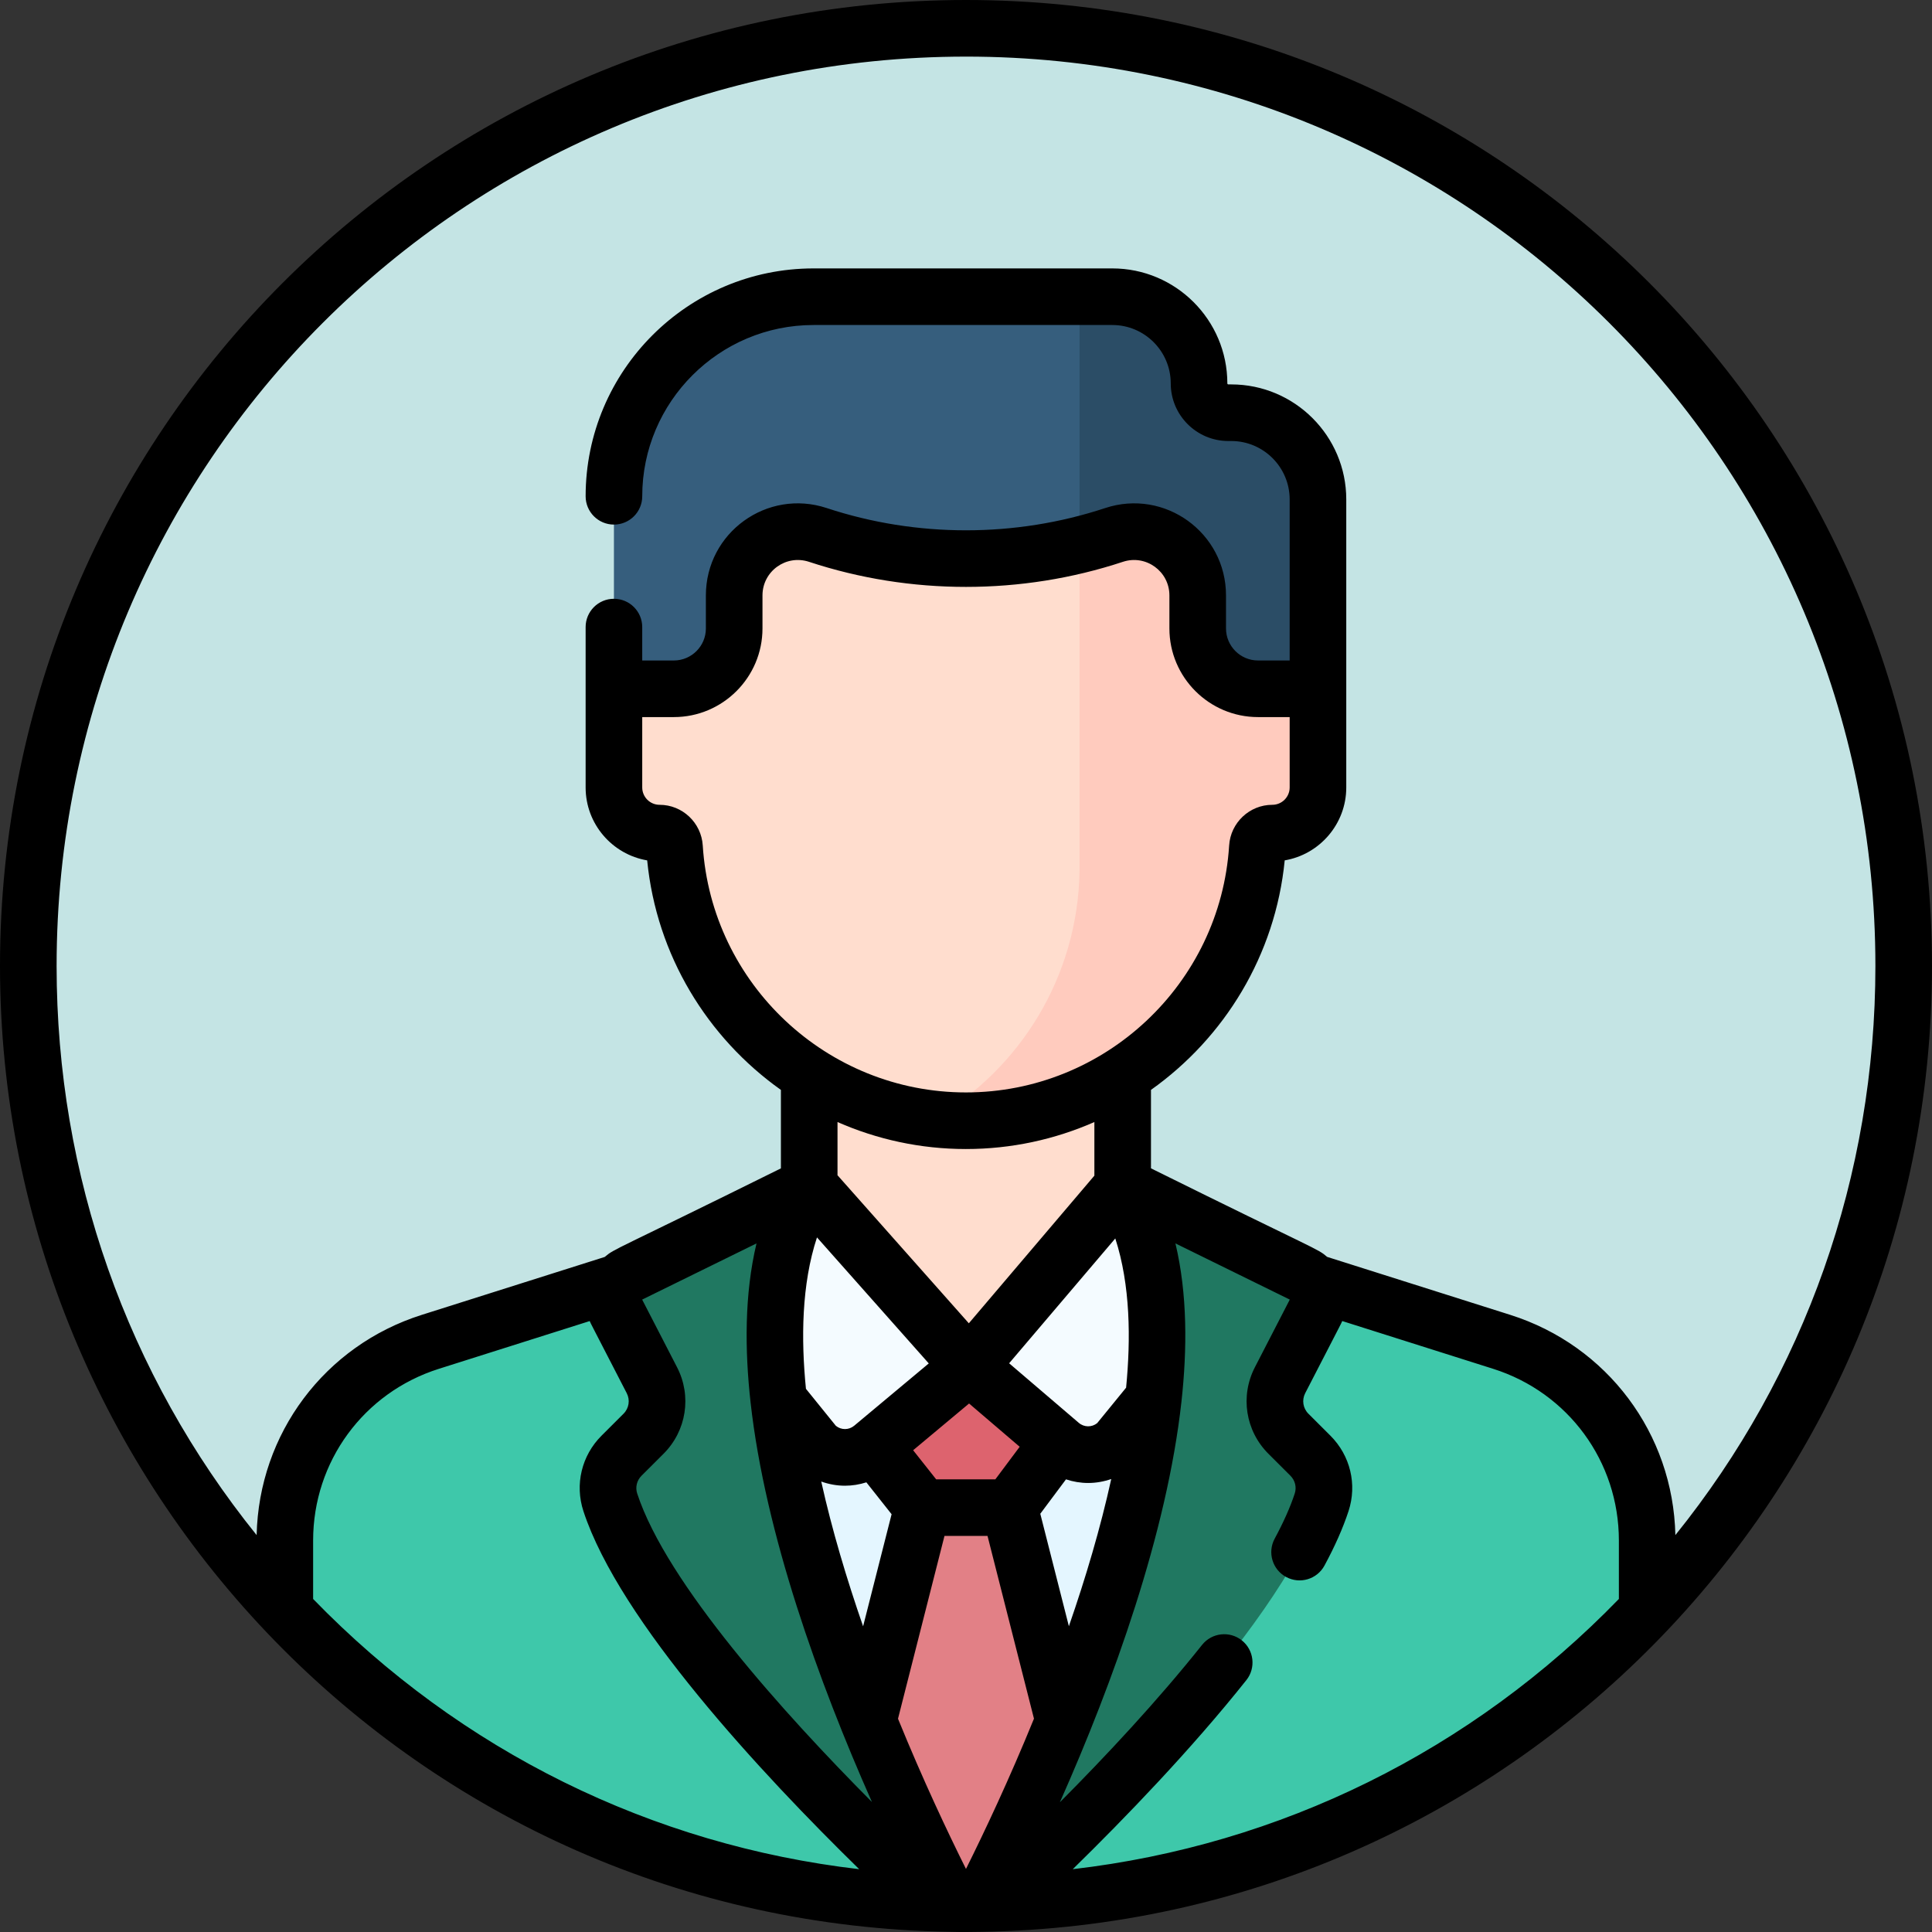 <svg id="Capa_1" enable-background="new 0 0 512 512" height="512" viewBox="0 0 512 512" width="512" xmlns="http://www.w3.org/2000/svg"><rect x="0" y="0" width="512" height="512" fill="#333333" stroke="none"/><g><g><circle cx="256" cy="256" fill="#C4E4E4" r="248.5"/><path d="m256 7.5c-10.701 0-21.245.677-31.59 1.99 122.327 15.519 216.911 119.969 216.911 246.51s-94.583 230.991-216.91 246.51c10.345 1.312 20.888 1.99 31.59 1.99 137.243 0 248.5-111.257 248.5-248.5s-111.258-248.5-248.501-248.5z" fill="#C4E4E4"/><g><g><g><path d="m317.757 101.611c0-12.692-10.289-22.98-22.98-22.98h-79.192c-29.21 0-52.889 23.679-52.889 52.889v58.721h186.578v-57.887c0-12.692-10.289-22.98-22.98-22.98h-.774c-4.288-.001-7.763-3.476-7.763-7.763z" fill="#365e7d"/><path d="m326.293 109.373h-.774c-4.286 0-7.761-3.475-7.761-7.761 0-12.692-10.289-22.98-22.98-22.98h-8.683v111.61h63.179v-57.887c-.001-12.694-10.289-22.982-22.981-22.982z" fill="#2b4d66"/><path d="m436.52 408.243c0-24.074-15.598-45.374-38.549-52.64l-67.844-21.48-74.111-2.605-74.142 2.605-67.844 21.48c-22.951 7.267-38.549 28.566-38.549 52.64v18.534c45.201 47.763 109.154 77.598 180.077 77.722 10.118-.016 20.101-.602 29.921-1.73 59.243-7.002 112.101-34.844 151.042-75.992v-18.534z" fill="#3EC8AA"/><path d="m436.52 426.778v-18.534c0-17.022-7.805-32.65-20.487-42.918-36.023 73.41-107.187 126.451-191.564 137.177 10.185 1.29 20.557 1.979 31.088 1.997 10.118-.016 20.101-.602 29.921-1.73 59.242-7.002 112.101-34.844 151.042-75.992z" fill="#3EC8AA"/><g><path d="m304.648 333.228-48.633-18.928-48.679 18.929c-11.664 55.313 31.592 145.35 44.889 171.221 1.11.017 2.217.047 3.331.049 1.408-.002 2.808-.042 4.211-.066 13.308-25.893 56.543-115.904 44.881-171.205z" fill="#e4f6ff"/></g><path d="m244.465 399.54-19.67 77.365 24.735 27.537c4.353.091 8.673.077 13.031-.044l24.694-27.282-19.718-77.575h-23.072z" fill="#e28086"/><path d="m249.498 504.407c2.014.053 4.032.089 6.058.092 2.345-.004 4.68-.045 7.01-.11l12.528-13.842c-9.861 3.459-20.006 6.315-30.391 8.521z" fill="#dd636e"/><g><g><g><g><g><g><g><g><path d="m297.521 326.068v-43.746h-83.073v43.746c0 22.94 41.537 47.998 41.537 47.998s41.536-25.058 41.536-47.998z" fill="#ffddce"/></g></g></g></g></g></g></g><path d="m349.273 182.535h-15.879c-8.831 0-15.991-7.159-15.991-15.991v-8.751c0-11.504-11.255-19.638-22.178-16.028-25.474 8.419-52.98 8.421-78.455.006l-.03-.01c-10.922-3.608-22.175 4.526-22.175 16.028v8.755c0 8.831-7.159 15.991-15.991 15.991h-15.879v26.149c0 6.682 5.417 12.098 12.098 12.098 2.108 0 3.824 1.652 3.956 3.755 2.551 40.447 36.144 72.467 77.234 72.467 41.09 0 74.683-32.02 77.234-72.467.133-2.104 1.848-3.755 3.956-3.755 6.682 0 12.098-5.417 12.098-12.098v-26.149z" fill="#ffddce"/><path d="m333.394 182.535c-8.831 0-15.991-7.159-15.991-15.991v-8.751c0-11.504-11.255-19.638-22.178-16.028-3.017.997-6.064 1.867-9.132 2.628v86.365c-.425 28.099-15.822 52.556-38.561 65.773 2.777.302 5.594.472 8.451.472 41.09 0 74.683-32.02 77.234-72.467.133-2.104 1.848-3.755 3.956-3.755 6.682 0 12.098-5.417 12.098-12.098v-26.149h-15.877z" fill="#ffcbbe"/></g><g fill="#f4fbff"><path d="m214.448 314.3-32.575 26.469 34.161 42.238c4.155 4.046 10.697 4.295 15.148.577l25.69-21.459z"/><path d="m297.536 314.3-40.665 47.824 24.146 20.645c4.424 3.782 10.995 3.592 15.192-.44l33.917-41.56z"/></g></g><path d="m214.448 314.3-47.813 23.49c-3.64 1.788-5.102 6.216-3.243 9.82l9.367 18.162c2.427 4.706 1.532 10.441-2.216 14.182-1.928 1.925-4.018 4.01-5.828 5.818-3.241 3.235-4.405 8.014-2.977 12.364 11.309 34.476 65.741 87.197 86.34 106.271 1.385.036 2.773.062 4.164.077-14.937-29.055-67.873-139.446-37.794-190.184z" fill="#207861"/><path d="m341.441 379.954c-3.748-3.741-4.643-9.476-2.216-14.182l9.367-18.162c1.859-3.604.397-8.032-3.243-9.82l-47.813-23.49c30.07 50.725-22.828 161.068-37.782 190.16 1.405-.024 2.808-.059 4.208-.106 20.642-19.118 74.985-71.774 86.284-106.219 1.427-4.35.263-9.13-2.977-12.364-1.811-1.807-3.9-3.892-5.828-5.817z" fill="#207861"/><path d="m256.872 362.124-25.297 21.127 12.889 16.289h23.071l12.89-17.251z" fill="#dd636e"/></g></g></g><path d="m512 256c0-141.484-114.497-256-256-256-141.483 0-256 114.496-256 256 0 137.856 110.237 253.735 251.891 255.95 2.406.108 7.632.007 7.733.006.042.001.22-.002.267-.003 139.746-2.07 252.109-115.949 252.109-255.953zm-256-241c133.193 0 241 107.788 241 241 0 55.528-18.667 108.18-53.009 150.819-.597-26.873-18.022-50.218-43.757-58.367l-48.521-15.362c-2.746-2.35-2.023-1.338-46.692-23.47v-20.787c19.475-13.828 32.961-35.657 35.441-60.827 9.247-1.568 16.312-9.636 16.312-19.322 0-14.366 0-61.595 0-76.331 0-16.807-13.673-30.48-30.48-30.48h-.774c-.144 0-.261-.117-.261-.261 0-16.807-13.673-30.48-30.48-30.48h-79.192c-33.299 0-60.389 27.09-60.389 60.389 0 4.142 3.358 7.5 7.5 7.5s7.5-3.358 7.5-7.5c0-25.028 20.361-45.389 45.389-45.389h79.192c8.536 0 15.48 6.944 15.48 15.48 0 8.415 6.846 15.261 15.261 15.261h.774c8.536 0 15.48 6.944 15.48 15.48v42.682h-8.379c-4.682 0-8.491-3.809-8.491-8.49v-8.751c0-16.634-16.239-28.369-32.031-23.149-23.778 7.859-49.97 7.861-73.779-.004-15.795-5.216-32.028 6.519-32.028 23.15v8.754c0 4.682-3.809 8.491-8.49 8.491h-8.379v-8.853c0-4.142-3.358-7.5-7.5-7.5s-7.5 3.358-7.5 7.5v42.502c0 9.687 7.064 17.754 16.312 19.323 2.479 25.171 15.966 46.999 35.44 60.827v20.795c-44.577 22.088-43.988 21.158-46.685 23.47l-48.497 15.354c-25.735 8.149-43.16 31.494-43.757 58.367-34.343-42.641-53.01-95.293-53.01-150.821 0-133.194 107.788-241 241-241zm-85.986 376.08 5.829-5.818c6.084-6.073 7.523-15.288 3.582-22.927l-9.247-17.929 30.306-14.889c-3.225 13.489-3.12 28.313-1.567 42.207.001.011.003.022.004.032 3.879 34.642 18.02 73.936 32.152 105.794-23.273-23.42-54.375-57.87-62.208-81.751-.545-1.66-.104-3.468 1.149-4.719zm.182-201.045h8.379c12.953 0 23.49-10.538 23.49-23.491v-8.754c0-6.371 6.206-10.925 12.353-8.897 26.814 8.857 56.348 8.856 83.162-.006 6.075-2.007 12.324 2.505 12.324 8.907v8.751c0 12.953 10.538 23.49 23.491 23.49h8.379v18.649c0 2.536-2.063 4.598-4.599 4.598-6.034 0-11.06 4.736-11.441 10.783-2.314 36.695-32.951 65.439-69.749 65.439-36.797 0-67.435-28.744-69.749-65.439-.381-6.046-5.407-10.783-11.441-10.783-2.536 0-4.598-2.062-4.598-4.598v-18.649zm85.797 305.25c-4.867-9.762-11.439-23.669-18.013-39.806l12.316-48.44h11.407l12.308 48.424c-6.586 16.171-13.166 30.092-18.018 39.822zm-9.859-133.964c-4.245 3.546-12.953 10.82-19.761 16.506-1.421 1.187-3.456 1.18-4.862.025l-7.927-9.801c-1.311-13.147-1.181-27.681 2.925-40.126zm-22.208 32.409c1.912 0 3.823-.309 5.67-.895l6.686 8.45-7.553 29.707c-4.326-12.473-8.226-25.478-11.093-38.368 2.031.723 4.156 1.106 6.29 1.106zm39.851-1.69h-15.683l-6.103-7.713 14.825-12.384 13.41 11.466zm22.115-14.971-18.461-15.785 28.131-33.083c4.009 12.358 4.125 26.674 2.865 39.55l-7.664 9.392c-1.422 1.146-3.459 1.133-4.871-.074zm-29.907-72.565c12.069 0 23.588-2.557 34.036-7.152v14.208l-33.269 39.126-34.804-39.234v-14.101c10.448 4.596 21.967 7.153 34.037 7.153zm27.278 126.466-7.577-29.809 6.812-9.117c1.91.632 3.891.962 5.875.962 2.072 0 4.136-.364 6.116-1.048-2.862 13.032-6.785 26.203-11.226 39.012zm-200.283-7.228v-15.498c0-20.9 13.388-39.182 33.313-45.49l39.985-12.659c.4.934-.011.033 9.816 19.117.935 1.812.594 3.996-.848 5.435l-5.829 5.818c-5.283 5.273-7.125 12.941-4.805 20.01 9.573 29.181 47.233 69.591 73.08 94.878-54.878-6.382-105.53-31.228-144.712-71.611zm201.311 71.612c13.939-13.635 31.41-31.751 46.005-50.099 2.579-3.242 2.041-7.96-1.201-10.539-3.242-2.578-7.959-2.041-10.539 1.201-11.777 14.806-25.545 29.512-37.677 41.701 14.175-31.94 28.369-71.367 32.212-106.116.001-.013.003-.026.004-.038 1.523-13.801 1.613-28.499-1.595-41.946l30.306 14.889-9.247 17.929c-3.941 7.641-2.501 16.854 3.583 22.928l5.828 5.817c1.253 1.251 1.693 3.059 1.149 4.719-1.175 3.582-2.963 7.605-5.314 11.958-1.969 3.645-.61 8.195 3.034 10.163 3.645 1.969 8.195.61 10.163-3.034 2.775-5.136 4.918-9.986 6.37-14.413 2.319-7.069.478-14.736-4.805-20.01l-5.828-5.817c-1.442-1.44-1.783-3.625-.849-5.436 9.755-18.945 9.422-18.197 9.818-19.121l39.998 12.663c19.926 6.309 33.313 24.59 33.313 45.491v15.498c-39.094 40.293-89.713 65.219-144.728 71.612z"/></g></svg>
